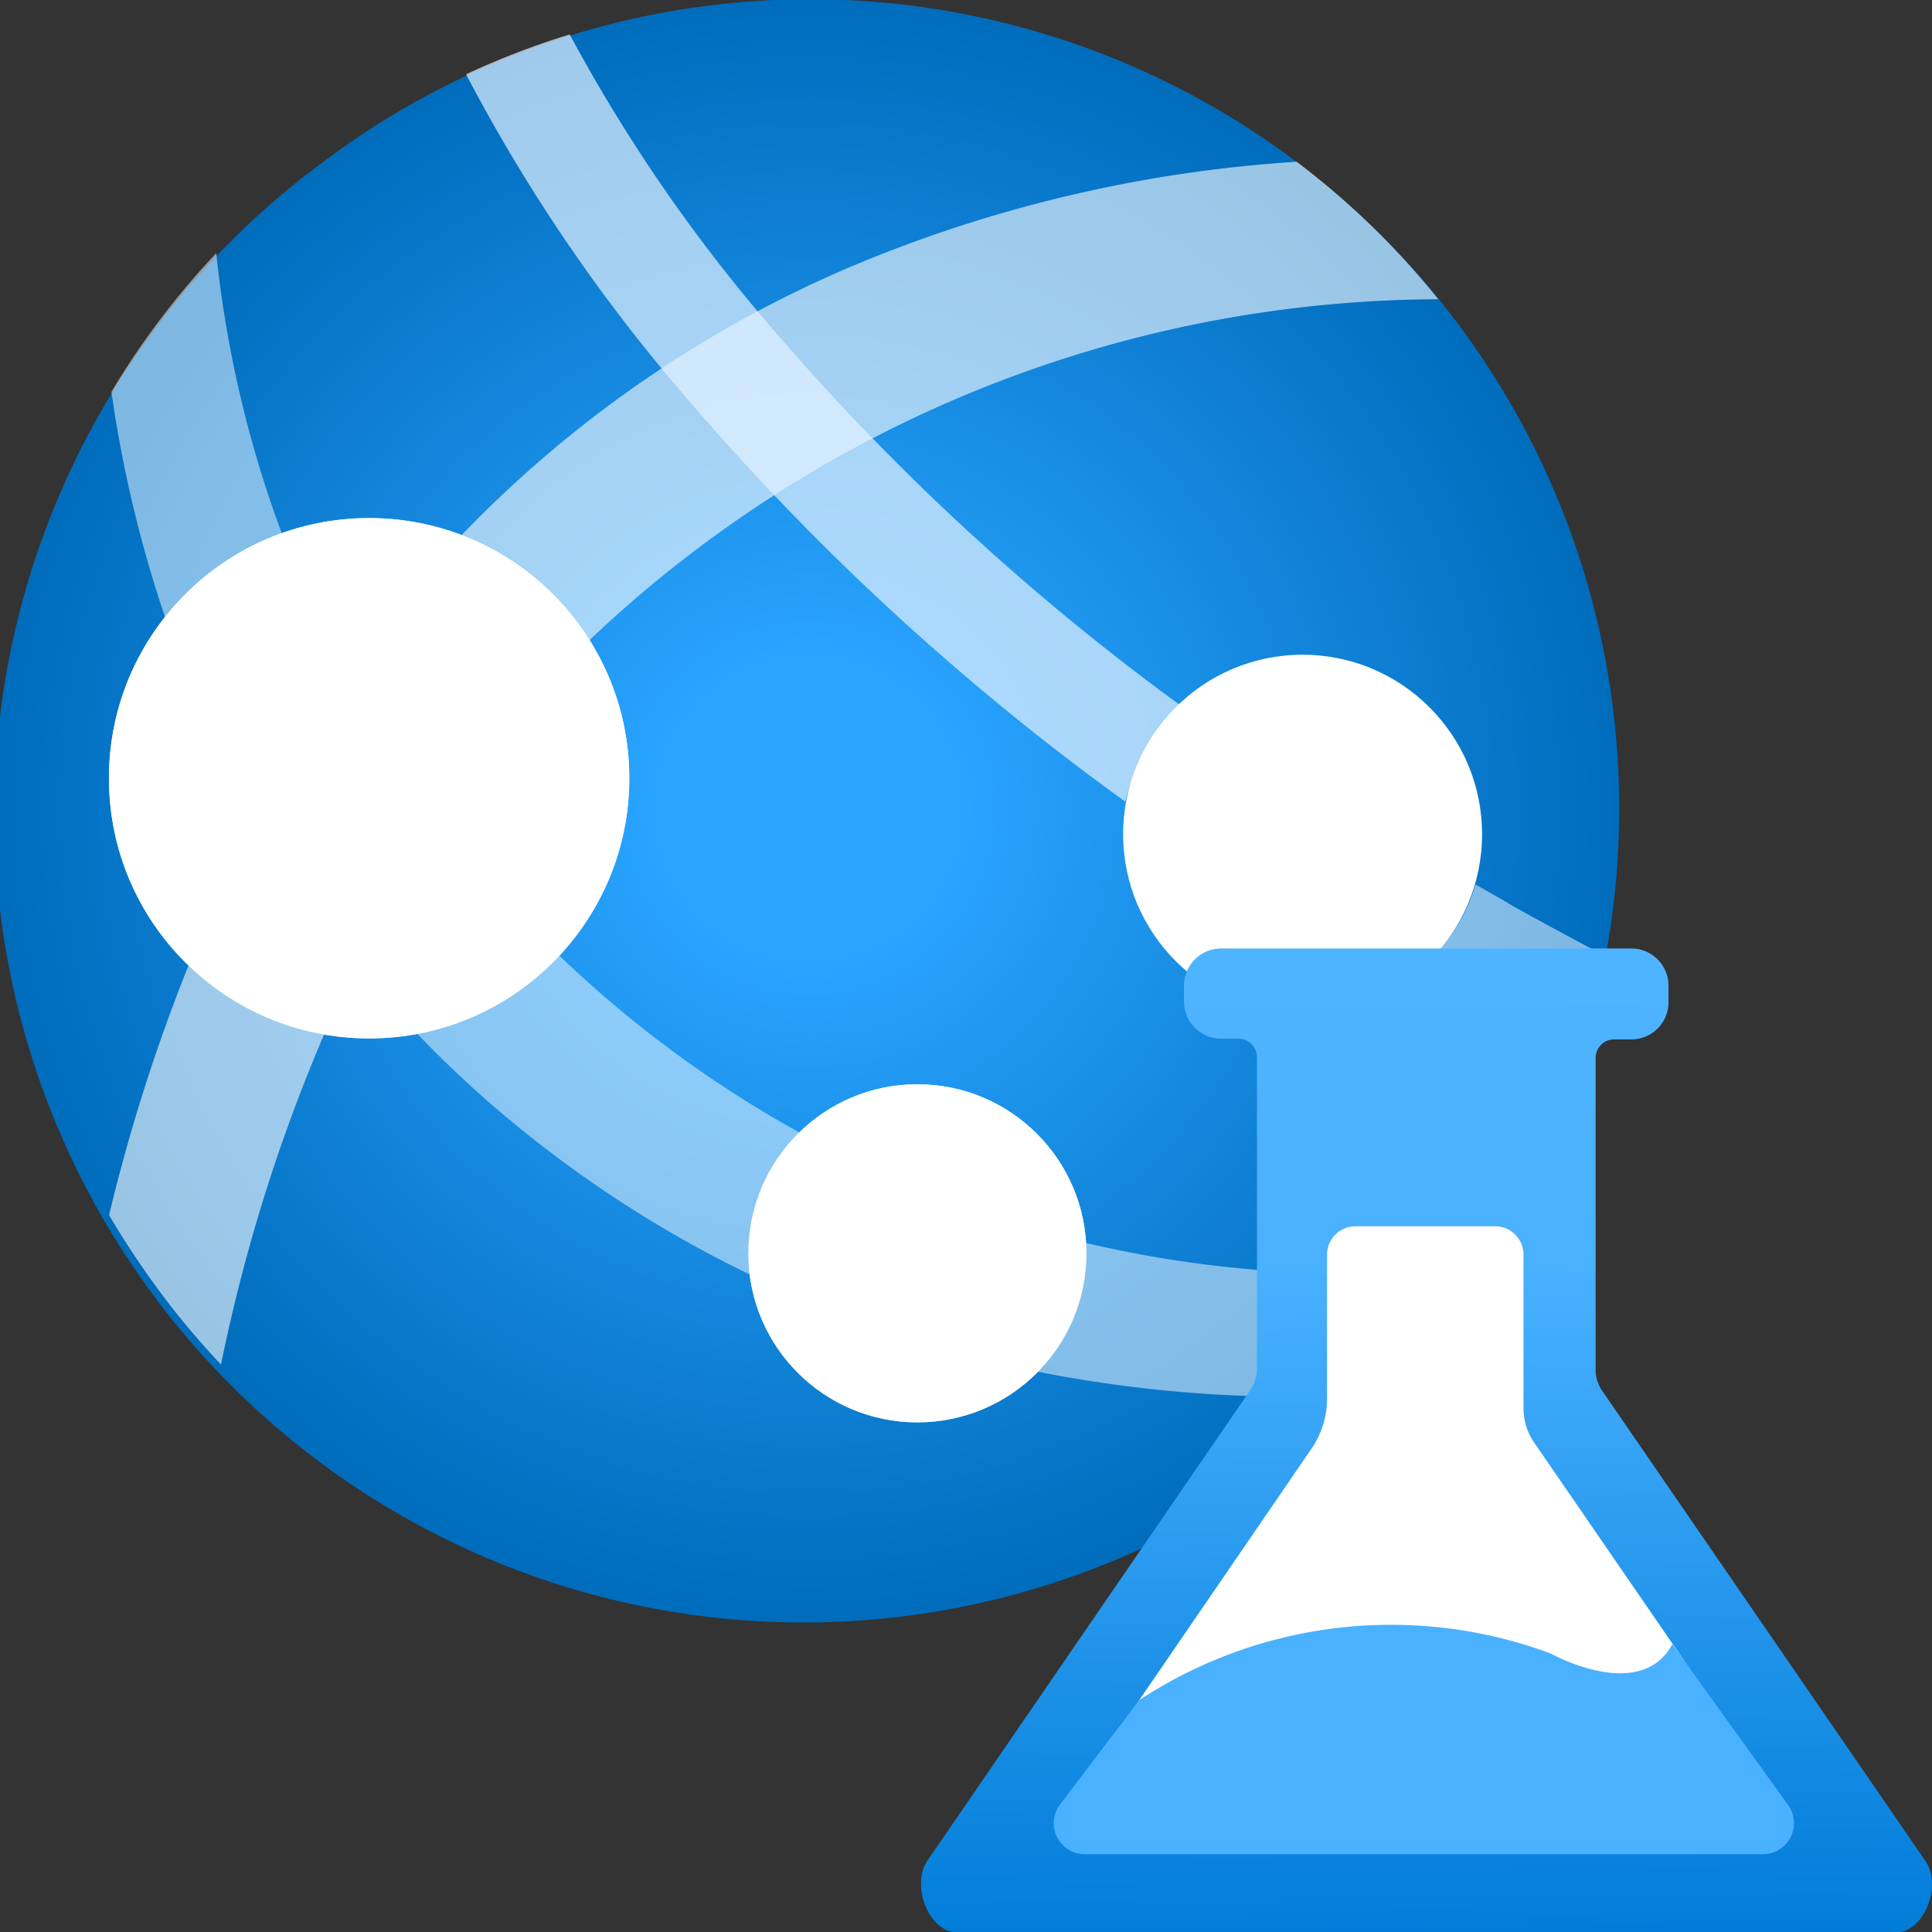 <?xml version="1.0" encoding="utf-8"?><svg version="1.1" xmlns="http://www.w3.org/2000/svg" xmlns:xlink="http://www.w3.org/1999/xlink" xmlns:xml="http://www.w3.org/XML/1998/namespace" width="70" height="70" viewBox="0, 0, 18, 18"><rect x="0" y="0" width="18" height="18" fill="#333333" stroke="none"/><defs><radialGradient cx="1848.536" cy="3347.483" r="50.267" gradientUnits="userSpaceOnUse" gradientTransform="translate(-269.742, -494.591) scale(0.15)" id="a827c3ba-f052-4b7c-a800-1673f7d95a11"><stop offset="18.3%" stop-color="#29A4FF" /><stop offset="100%" stop-color="#006CBC" /></radialGradient><linearGradient x1="3.459" y1="9.738" x2="3.431" y2="6.226" gradientUnits="userSpaceOnUse" id="a36e93a1-a936-4449-a50b-45ff03cebe42"><stop offset="0%" stop-color="#99D3FF" /><stop offset="12.3%" stop-color="#ADDCFF" /><stop offset="100%" stop-color="#F9FCFF" /></linearGradient><linearGradient x1="8.547" y1="13.251" x2="8.547" y2="10.102" gradientUnits="userSpaceOnUse" id="f7a672b0-856f-4d8f-b76e-13076a124f7f"><stop offset="0%" stop-color="#99D3FF" /><stop offset="12.3%" stop-color="#ADDCFF" /><stop offset="100%" stop-color="#F9FCFF" /></linearGradient><linearGradient x1="13.196" y1="8.878" x2="13.296" y2="18.078" gradientUnits="userSpaceOnUse" id="e13ea1c7-f81c-4a74-8128-2b6420d44339"><stop offset="0%" stop-color="#4FB4FF" /><stop offset="32.1%" stop-color="#49B1FF" /><stop offset="100%" stop-color="#007CD8" /></linearGradient></defs><title>MsPortalFx.base.images-44</title><g id="a99e39f9-86cd-4c16-a9e4-92799fe7b8cd"><g><path d="M12.161 13.492 A7.54 7.54 0 1 1 2.92 1.576 L3 1.517 a7.54 7.54 0 0 1 9.165 11.975" id="a5e9263a-0c33-4427-acd3-f8e8fcf2fe7d" style="fill:url(#a827c3ba-f052-4b7c-a800-1673f7d95a11);" /><path d="M5.491 5.965 A11.539 11.539 0 0 1 13.4 2.788 a7.474 7.474 0 0 0 -1.319 -1.281 a12.775 12.775 0 0 0 -4.164 0.982 A11 11 0 0 0 4.3 4.986 A2.435 2.435 0 0 1 5.491 5.965 Z" opacity="0.6" style="fill:white;" /><path d="M1.757 8.994 a16.727 16.727 0 0 0 -0.741 2.327 a8.172 8.172 0 0 0 0.552 0.818 a7.434 7.434 0 0 0 0.491 0.574 A15.853 15.853 0 0 1 3.02 9.636 A2.423 2.423 0 0 1 1.757 8.994 Z" opacity="0.6" style="fill:white;" /><path d="M2.626 4.97 a10.587 10.587 0 0 1 -0.611 -2.612 a7.454 7.454 0 0 0 -0.977 1.293 a11.712 11.712 0 0 0 0.5 2.1 A2.429 2.429 0 0 1 2.626 4.97 Z" opacity="0.55" style="fill:#E5F3FF;" /><circle cx="3.439" cy="7.251" r="2.424" style="fill:url(#a36e93a1-a936-4449-a50b-45ff03cebe42);" /><g><path d="M6.972 11.677 a1.568 1.568 0 0 1 0.476 -1.126 A10.677 10.677 0 0 1 5.208 8.9 a2.413 2.413 0 0 1 -1.324 0.728 a10.513 10.513 0 0 0 1.287 1.14 a10.968 10.968 0 0 0 1.816 1.107 A1.489 1.489 0 0 1 6.972 11.677 Z" opacity="0.55" style="fill:#E5F3FF;" /><path d="M12.559 11.864 a10.583 10.583 0 0 1 -2.442 -0.284 c0 0.032 0 0.064 0 0.1 a1.568 1.568 0 0 1 -0.448 1.1 a12.242 12.242 0 0 0 3.026 0.216 A7.486 7.486 0 0 0 13.72 11.8 A10.711 10.711 0 0 1 12.559 11.864 Z" opacity="0.55" style="fill:#E5F3FF;" /></g><circle cx="8.547" cy="11.677" r="1.575" style="fill:url(#f7a672b0-856f-4d8f-b76e-13076a124f7f);" /><path d="M10.484 7.469 a1.629 1.629 0 0 1 0.543 -0.876 A22.368 22.368 0 0 1 7.068 2.912 A15.137 15.137 0 0 1 5.308 0.321 a7.429 7.429 0 0 0 -0.966 0.371 A15.767 15.767 0 0 0 6.236 3.519 A23.43 23.43 0 0 0 10.484 7.469 Z" opacity="0.7" style="fill:#E5F3FF;" /><circle cx="12.136" cy="7.772" r="1.672" style="fill:white;" /><path d="M14.944 8.9 L14.66 8.75 l-0.027 -0.015 l-0.263 -0.142 l-0.048 -0.027 c-0.08 -0.043 -0.159 -0.087 -0.237 -0.131 L14.027 8.4 l-0.28 -0.159 a1.586 1.586 0 0 1 -0.564 0.82 c0.109 0.063 0.22 0.127 0.332 0.19 l0.075 0.042 l0.308 0.171 l0.03 0.017 c0.249 0.136 0.5 0.27 0.765 0.4 h0 a7.258 7.258 0 0 0 0.251 -0.988 Z" opacity="0.55" style="fill:#E5F3FF;" /><circle cx="3.439" cy="7.251" r="2.424" style="fill:white;" /><circle cx="8.547" cy="11.677" r="1.575" style="fill:white;" /><path d="M17.654 18.006 H8.927 c-0.278 0 -0.442 -0.444 -0.285 -0.673 l3.008 -4.384 a0.351 0.351 0 0 0 0.061 -0.2 v-2.9 a0.173 0.173 0 0 0 -0.173 -0.172 h-0.162 a0.346 0.346 0 0 1 -0.345 -0.345 V9.183 a0.346 0.346 0 0 1 0.345 -0.346 H15.2 a0.346 0.346 0 0 1 0.345 0.346 v0.156 a0.346 0.346 0 0 1 -0.345 0.345 h-0.162 a0.172 0.172 0 0 0 -0.172 0.172 v2.9 a0.345 0.345 0 0 0 0.06 0.2 l3.009 4.377 C18.1 17.562 17.932 18.006 17.654 18.006 Z" style="fill:url(#e13ea1c7-f81c-4a74-8128-2b6420d44339);" /><path d="M9.932 16.835 L12.217 13.5 a0.831 0.831 0 0 0 0.147 -0.472 V11.69 a0.265 0.265 0 0 1 0.265 -0.265 h1.3 a0.264 0.264 0 0 1 0.265 0.265 v1.433 a0.564 0.564 0 0 0 0.1 0.318 l2.334 3.394 a0.2 0.2 0 0 1 -0.165 0.312 H10.1 A0.2 0.2 0 0 1 9.932 16.835 Z" style="fill:white;" /><path d="M10.615 15.839 a4.272 4.272 0 0 1 3.832 -0.434 s0.836 0.468 1.134 -0.087 l1.079 1.5 a0.289 0.289 0 0 1 -0.234 0.457 h-6.32 a0.289 0.289 0 0 1 -0.23 -0.463 Z" style="fill:#49B1FF;" /></g></g></svg>